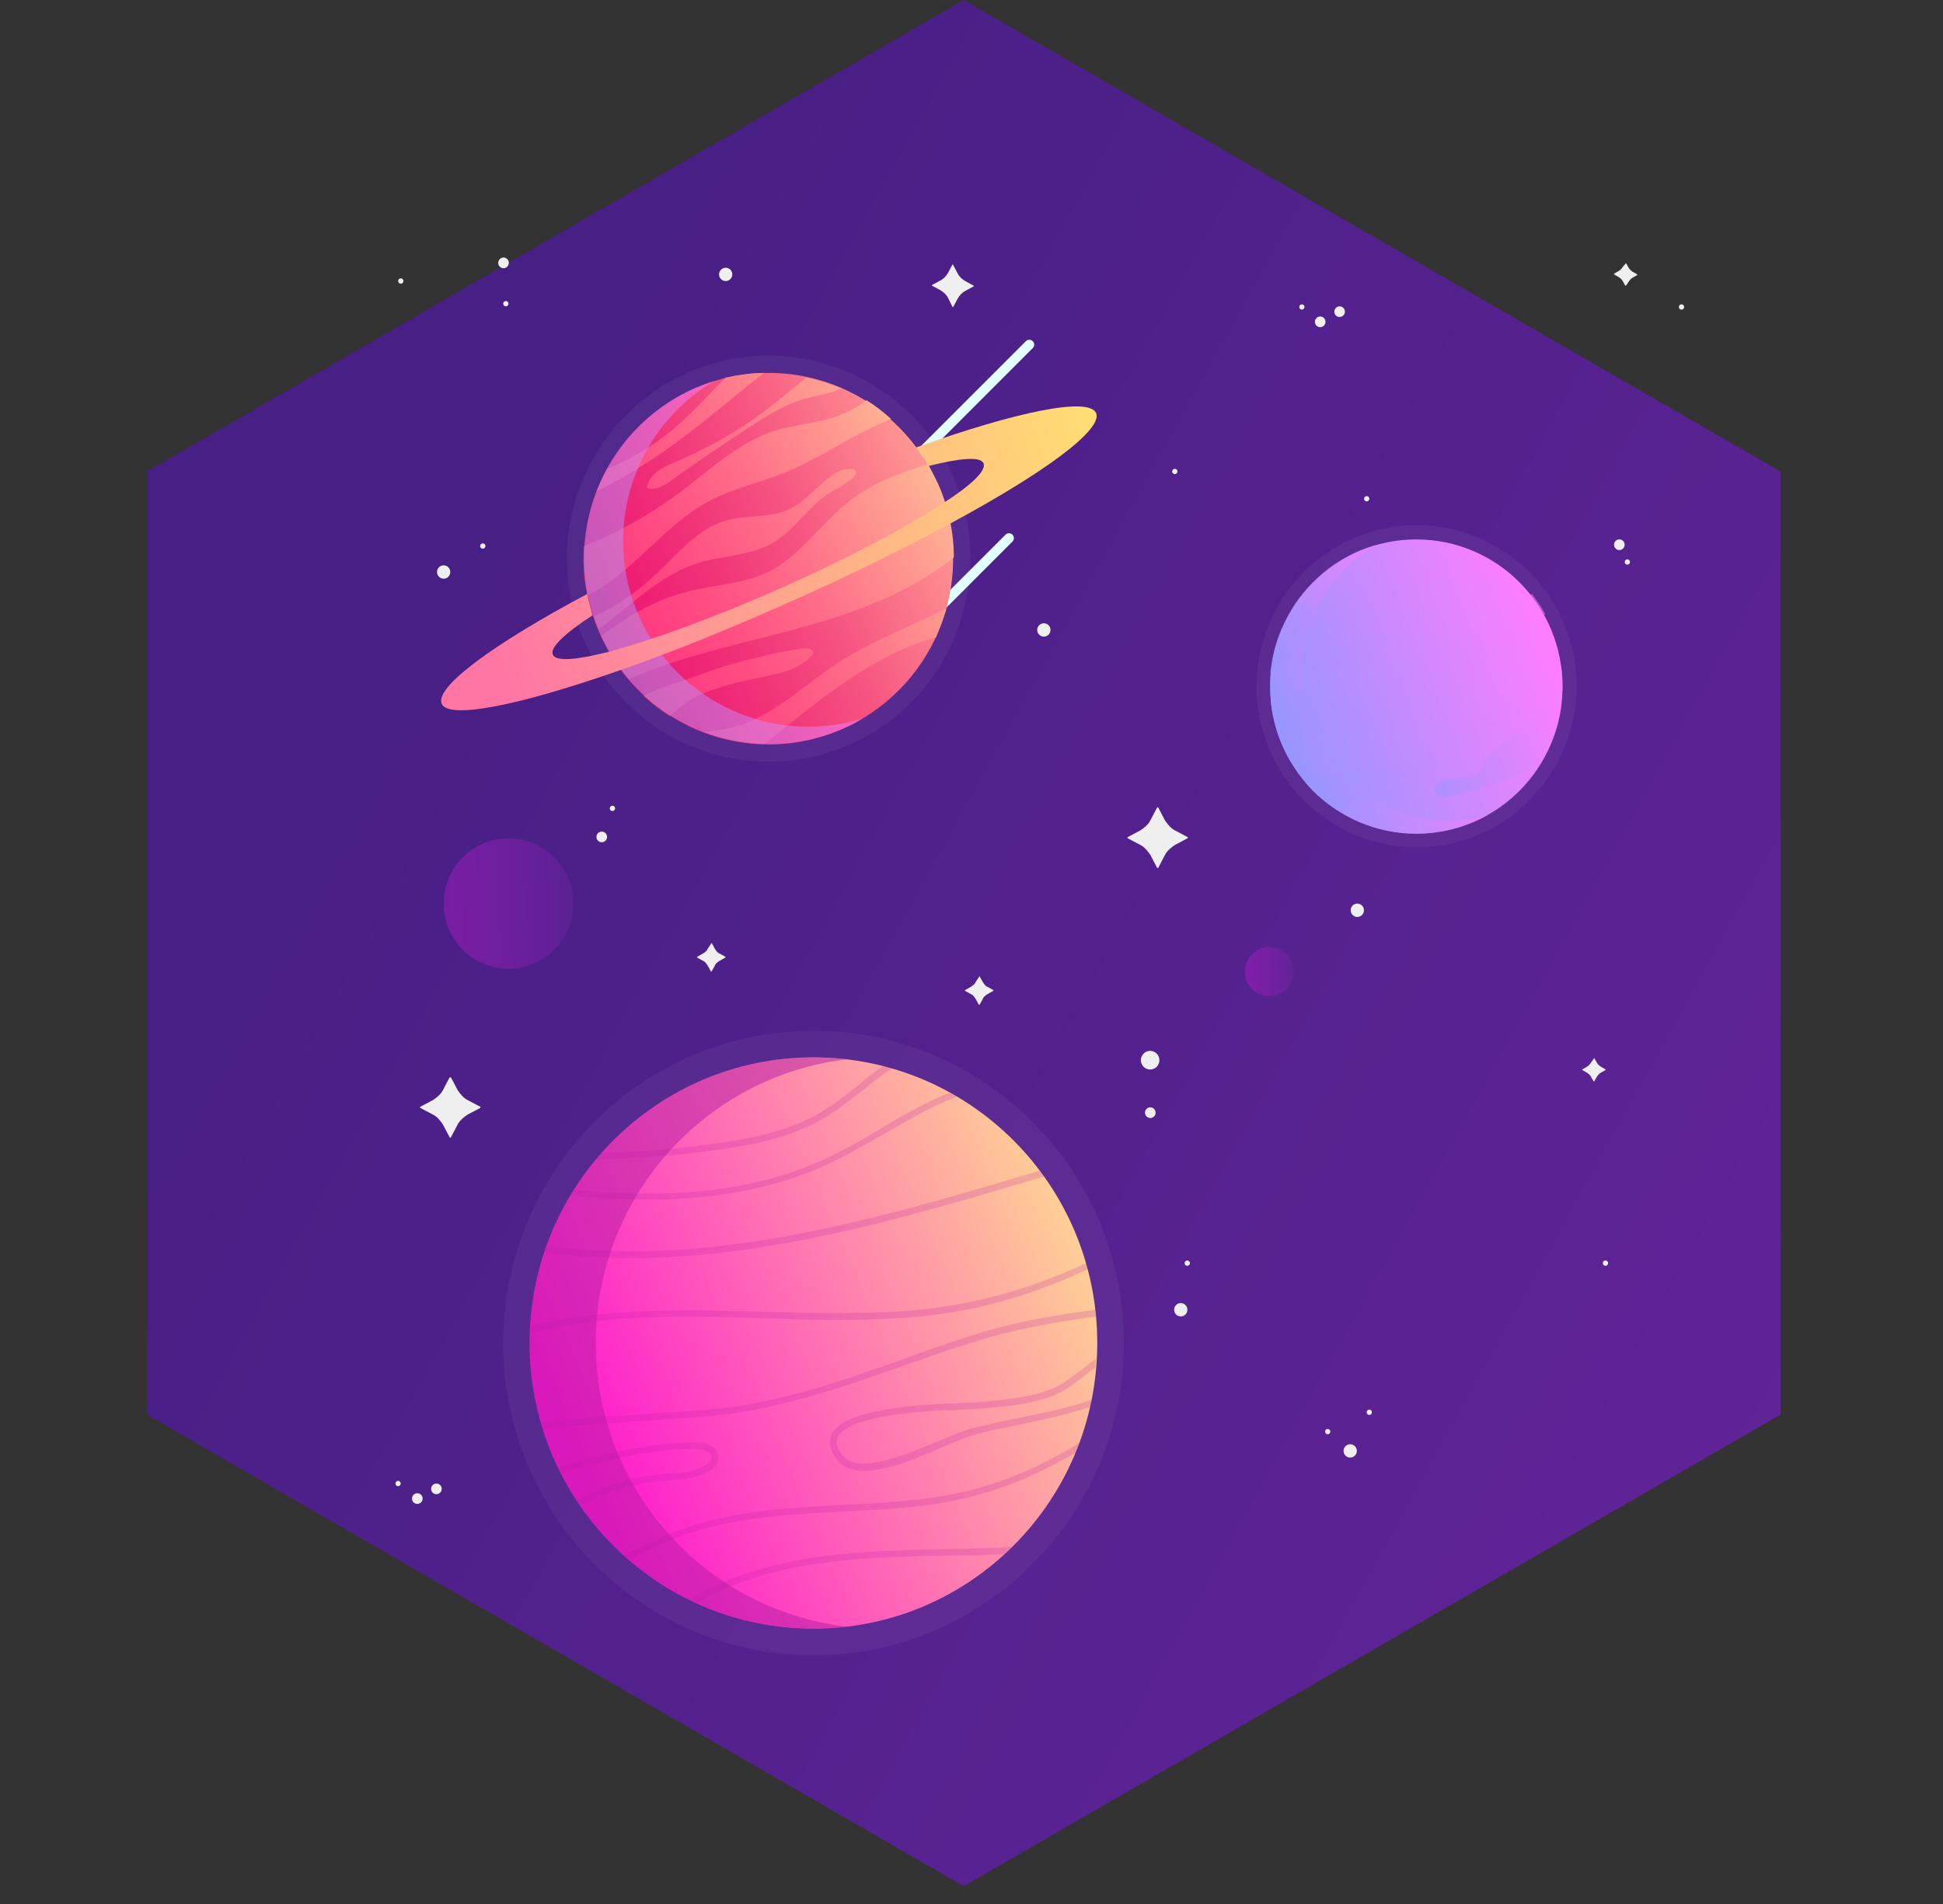 <svg width="50" height="49" viewBox="0 0 50 49" fill="none" xmlns="http://www.w3.org/2000/svg">
    <rect x="0" y="0" width="50" height="49" fill="#333333" stroke="none"/>
    <path d="M24.798 0L45.817 12.135V36.406L24.798 48.542L3.779 36.406V12.135L24.798 0Z" fill="url(#paint0_linear)"/>
    <path d="M26.053 13.938L21.309 18.682C21.259 18.732 21.181 18.732 21.131 18.682C21.081 18.632 21.081 18.553 21.131 18.504L25.875 13.76C25.925 13.71 26.003 13.71 26.053 13.76C26.103 13.81 26.103 13.888 26.053 13.938Z" fill="#E1FFFF"/>
    <path d="M21.375 18.731C21.459 18.648 21.459 18.512 21.375 18.429C21.292 18.346 21.156 18.346 21.073 18.429C20.989 18.512 20.989 18.648 21.073 18.731C21.156 18.815 21.292 18.815 21.375 18.731Z" fill="#E1FFFF"/>
    <path opacity="0.49" d="M21.443 18.797C21.562 18.677 21.562 18.483 21.443 18.363C21.323 18.244 21.129 18.244 21.009 18.363C20.89 18.483 20.89 18.677 21.009 18.797C21.129 18.916 21.323 18.916 21.443 18.797Z" fill="#E1FFFF"/>
    <path d="M21.229 18.718C21.304 18.718 21.365 18.657 21.365 18.582C21.365 18.507 21.304 18.447 21.229 18.447C21.154 18.447 21.094 18.507 21.094 18.582C21.094 18.657 21.154 18.718 21.229 18.718Z" fill="#E1FFFF"/>
    <path d="M26.576 8.959L21.833 13.703C21.783 13.752 21.704 13.752 21.655 13.703C21.605 13.653 21.605 13.575 21.655 13.525L26.398 8.781C26.448 8.731 26.527 8.731 26.576 8.781C26.626 8.831 26.626 8.909 26.576 8.959Z" fill="#E1FFFF"/>
    <path d="M21.902 13.755C21.986 13.671 21.986 13.536 21.902 13.452C21.819 13.369 21.684 13.369 21.6 13.452C21.517 13.536 21.517 13.671 21.6 13.755C21.684 13.838 21.819 13.838 21.902 13.755Z" fill="#E1FFFF"/>
    <path opacity="0.49" d="M21.97 13.82C22.09 13.701 22.09 13.507 21.97 13.387C21.85 13.268 21.657 13.268 21.537 13.387C21.417 13.507 21.417 13.701 21.537 13.82C21.657 13.94 21.85 13.94 21.97 13.82Z" fill="#E1FFFF"/>
    <path d="M21.757 13.739C21.832 13.739 21.892 13.678 21.892 13.603C21.892 13.528 21.832 13.467 21.757 13.467C21.682 13.467 21.621 13.528 21.621 13.603C21.621 13.678 21.682 13.739 21.757 13.739Z" fill="#E1FFFF"/>
    <g clip-path="url(#clip0)">
        <path opacity="0.05" d="M20.934 42.6C16.524 42.6 12.949 39.001 12.949 34.563C12.949 30.125 16.524 26.527 20.934 26.527C25.344 26.527 28.919 30.125 28.919 34.563C28.919 39.001 25.326 42.6 20.934 42.6Z" fill="white"/>
        <path d="M20.933 41.914C24.966 41.914 28.236 38.623 28.236 34.563C28.236 30.504 24.966 27.212 20.933 27.212C16.899 27.212 13.629 30.504 13.629 34.563C13.629 38.623 16.899 41.914 20.933 41.914Z" fill="url(#paint1_linear)"/>
        <path opacity="0.5" d="M15.331 34.563C15.331 30.794 18.158 27.692 21.784 27.264C21.512 27.23 21.222 27.212 20.933 27.212C16.898 27.212 13.629 30.502 13.629 34.563C13.629 38.625 16.898 41.914 20.933 41.914C21.222 41.914 21.512 41.897 21.784 41.863C18.158 41.435 15.331 38.333 15.331 34.563Z" fill="#B41DA7"/>
        <path opacity="0.2" d="M21.735 38.899C20.39 38.967 18.994 39.036 17.718 39.464C17.19 39.636 16.679 39.875 16.202 40.15C16.151 40.115 16.117 40.064 16.066 40.03C16.577 39.738 17.105 39.498 17.666 39.31C18.977 38.864 20.373 38.796 21.735 38.727C22.399 38.693 23.097 38.659 23.761 38.573C25.379 38.385 26.571 37.853 27.779 37.134C27.745 37.219 27.711 37.305 27.677 37.391C26.503 38.059 25.328 38.556 23.778 38.744C23.097 38.83 22.399 38.864 21.735 38.899ZM15.044 30.794C17.53 31.016 19.573 30.759 21.276 29.971C21.77 29.748 22.246 29.457 22.723 29.2C23.2 28.926 23.71 28.617 24.221 28.395C24.357 28.326 24.494 28.275 24.63 28.223C24.562 28.189 24.511 28.155 24.442 28.12C24.34 28.155 24.238 28.206 24.153 28.241C23.625 28.48 23.114 28.772 22.638 29.063C22.178 29.337 21.701 29.611 21.208 29.834C19.539 30.605 17.53 30.862 15.079 30.639C14.993 30.639 14.891 30.622 14.806 30.605C14.772 30.657 14.738 30.708 14.704 30.759C14.806 30.776 14.925 30.794 15.044 30.794ZM24.902 39.858H24.613C22.229 39.91 19.761 39.944 17.752 41.16C17.82 41.195 17.871 41.212 17.939 41.246C19.897 40.115 22.297 40.064 24.613 40.03H24.902C25.209 40.03 25.532 40.013 25.838 39.995C25.907 39.944 25.958 39.875 26.026 39.807C25.651 39.841 25.277 39.841 24.902 39.858ZM15.487 29.663C15.436 29.714 15.385 29.783 15.334 29.834C16.407 29.817 17.496 29.731 18.569 29.577C19.42 29.457 20.322 29.269 21.122 28.823C21.514 28.6 21.872 28.309 22.229 28.035C22.468 27.846 22.706 27.658 22.961 27.486C22.893 27.469 22.825 27.452 22.74 27.418C22.519 27.572 22.314 27.726 22.127 27.898C21.787 28.172 21.429 28.446 21.054 28.669C20.288 29.097 19.403 29.286 18.569 29.406C17.53 29.56 16.509 29.646 15.487 29.663ZM18.041 36.465C19.948 36.311 21.548 35.746 23.251 35.146C23.846 34.94 24.459 34.718 25.089 34.529C26.094 34.204 27.149 34.032 28.205 33.878C28.205 33.827 28.188 33.758 28.188 33.707C27.132 33.844 26.06 34.032 25.038 34.358C24.408 34.563 23.796 34.769 23.2 34.992C21.514 35.592 19.914 36.157 18.024 36.294C17.53 36.328 17.019 36.363 16.526 36.397C15.657 36.448 14.789 36.5 13.921 36.602C13.938 36.654 13.955 36.722 13.972 36.774C14.823 36.671 15.691 36.62 16.543 36.568C17.037 36.534 17.547 36.5 18.041 36.465ZM22.995 33.758C21.906 33.809 20.782 33.792 19.692 33.758C17.683 33.707 15.623 33.638 13.648 34.135C13.648 34.186 13.648 34.255 13.648 34.306C15.606 33.809 17.683 33.861 19.692 33.929C20.782 33.964 21.906 33.998 23.012 33.929C24.289 33.861 25.907 33.638 28.001 32.661C27.984 32.61 27.967 32.559 27.95 32.507C26.281 33.278 24.681 33.672 22.995 33.758ZM18.279 37.425C18.313 37.459 18.313 37.494 18.313 37.528C18.296 37.579 18.262 37.648 18.177 37.699C17.905 37.87 17.564 37.905 17.224 37.922C17.173 37.922 17.105 37.922 17.053 37.939C16.27 38.008 15.521 38.23 14.84 38.607C14.874 38.659 14.908 38.71 14.942 38.744C15.589 38.385 16.321 38.162 17.07 38.11C17.122 38.11 17.19 38.11 17.241 38.093C17.598 38.076 17.973 38.042 18.279 37.836C18.398 37.751 18.484 37.665 18.484 37.545C18.501 37.459 18.467 37.374 18.416 37.305C18.296 37.151 18.041 37.117 17.871 37.117C16.662 37.134 15.504 37.408 14.364 37.751C14.38 37.802 14.415 37.853 14.449 37.905C15.572 37.562 16.713 37.305 17.888 37.288C18.024 37.288 18.211 37.339 18.279 37.425ZM15.351 32.182C14.925 32.164 14.483 32.113 14.057 32.062C14.04 32.113 14.023 32.164 14.006 32.233C14.449 32.284 14.891 32.336 15.334 32.353C19.199 32.559 23.08 31.41 26.86 30.28C26.826 30.228 26.792 30.177 26.758 30.125C23.012 31.256 19.165 32.37 15.351 32.182ZM27.303 35.626C26.69 35.986 25.6 36.054 24.817 36.106C24.681 36.106 24.545 36.123 24.425 36.123C24.391 36.123 24.34 36.123 24.289 36.123C23.166 36.191 21.667 36.328 21.395 36.928C21.31 37.117 21.361 37.339 21.548 37.579C21.701 37.768 21.94 37.853 22.229 37.853C22.842 37.853 23.659 37.511 24.306 37.219C24.596 37.099 24.834 36.997 25.004 36.945C25.413 36.825 25.855 36.74 26.281 36.654C26.877 36.534 27.473 36.397 28.052 36.208C28.069 36.14 28.086 36.071 28.103 36.02C27.507 36.225 26.877 36.363 26.247 36.483C25.822 36.568 25.379 36.671 24.953 36.774C24.783 36.825 24.527 36.928 24.238 37.048C23.387 37.408 22.093 37.973 21.684 37.459C21.531 37.271 21.497 37.117 21.548 36.997C21.718 36.62 22.638 36.38 24.289 36.294C24.357 36.294 24.391 36.294 24.425 36.294C24.545 36.294 24.681 36.277 24.817 36.277C25.668 36.225 26.741 36.157 27.388 35.78C27.575 35.66 27.762 35.523 27.933 35.386C28.018 35.317 28.103 35.249 28.188 35.197C28.188 35.129 28.205 35.043 28.205 34.975C28.069 35.06 27.95 35.163 27.83 35.249C27.677 35.369 27.49 35.506 27.303 35.626Z" fill="#B41DA7"/>
        <path opacity="0.05" d="M38.028 21.489C35.934 22.363 33.517 21.352 32.648 19.244C31.78 17.137 32.785 14.704 34.879 13.83C36.973 12.956 39.39 13.967 40.259 16.074C41.127 18.182 40.123 20.615 38.028 21.489Z" fill="white"/>
        <path d="M36.446 21.456C38.524 21.456 40.209 19.761 40.209 17.669C40.209 15.578 38.524 13.882 36.446 13.882C34.368 13.882 32.684 15.578 32.684 17.669C32.684 19.761 34.368 21.456 36.446 21.456Z" fill="url(#paint2_linear)"/>
        <path opacity="0.5" d="M33.773 18.782C33.041 16.983 33.773 14.944 35.424 14.018C35.288 14.053 35.152 14.104 35.016 14.155C33.092 14.961 32.172 17.171 32.973 19.108C33.773 21.044 35.969 21.969 37.893 21.164C38.029 21.112 38.165 21.044 38.285 20.975C36.463 21.489 34.505 20.581 33.773 18.782Z" fill="url(#paint3_linear)"/>
        <path opacity="0.5" d="M35.799 20.649C36.123 20.512 36.259 20.101 36.582 19.947C36.719 19.878 36.872 19.878 37.008 19.844C38.234 19.604 38.779 17.839 40.022 17.788C40.09 17.788 40.141 17.788 40.209 17.788C40.209 17.565 40.209 17.36 40.175 17.137C40.124 17.188 40.072 17.239 40.004 17.291C39.63 17.599 39.068 17.548 38.66 17.822C38.404 18.011 38.251 18.302 38.047 18.542C37.536 19.176 36.736 19.467 35.969 19.639C35.544 19.741 34.233 19.793 33.586 20.135C33.824 20.427 34.114 20.667 34.42 20.855C34.522 20.735 34.642 20.667 34.897 20.649C35.203 20.649 35.51 20.787 35.799 20.649Z" fill="url(#paint4_linear)"/>
        <path opacity="0.5" d="M40.174 18.182C39.697 18.319 39.186 18.593 39.05 18.73C38.948 18.85 38.863 18.97 38.744 19.073C38.59 19.227 38.386 19.347 38.267 19.536C38.216 19.622 38.182 19.724 38.131 19.81C37.875 20.136 37.279 19.896 36.99 20.187C36.956 20.221 36.922 20.273 36.922 20.324C36.922 20.461 37.092 20.512 37.228 20.495C37.501 20.478 37.773 20.393 38.029 20.307C38.267 20.221 38.505 20.153 38.761 20.067C39.067 19.964 39.391 19.861 39.561 19.587C39.714 19.347 39.799 19.193 39.935 19.056C40.054 18.799 40.14 18.491 40.174 18.182Z" fill="url(#paint5_linear)"/>
        <path opacity="0.5" d="M38.93 15.835C38.862 16.006 38.845 16.229 38.675 16.314C38.471 16.434 38.198 16.246 37.96 16.246C37.398 16.246 37.279 17.102 36.785 17.36C36.377 17.565 35.798 17.325 35.508 17.685C35.406 17.805 35.372 17.994 35.253 18.079C35.083 18.199 34.861 18.096 34.691 18.028C34.061 17.771 33.329 17.788 32.699 18.028C32.733 18.388 32.818 18.765 32.972 19.125C33.023 19.227 33.074 19.347 33.125 19.45C33.244 19.364 33.363 19.262 33.431 19.125C33.499 19.005 33.516 18.867 33.619 18.765C33.857 18.49 34.3 18.679 34.606 18.885C34.895 19.107 35.304 19.33 35.593 19.107C35.832 18.919 35.815 18.525 36.036 18.319C36.428 17.959 37.16 18.49 37.585 18.148C37.892 17.891 37.773 17.342 38.096 17.102C38.335 16.914 38.692 17.017 38.965 16.863C39.339 16.64 39.322 15.989 39.731 15.817C39.748 15.817 39.748 15.817 39.765 15.8C39.663 15.612 39.543 15.44 39.424 15.286C39.169 15.406 38.998 15.612 38.93 15.835Z" fill="url(#paint6_linear)"/>
        <path opacity="0.5" d="M32.684 17.342C32.956 17.102 33.211 16.846 33.45 16.743C33.739 16.623 34.114 16.657 34.284 16.897C34.352 17 34.386 17.12 34.471 17.205C34.624 17.377 34.931 17.342 35.118 17.205C35.306 17.068 35.425 16.846 35.527 16.623C35.578 16.537 35.629 16.434 35.714 16.4C35.867 16.314 36.072 16.417 36.242 16.366C36.412 16.314 36.48 16.109 36.497 15.937C36.514 15.766 36.463 15.578 36.514 15.406C36.582 15.081 36.906 14.858 37.212 14.806C37.536 14.738 37.859 14.789 38.183 14.823C38.455 14.858 38.711 14.875 38.983 14.875C38.489 14.429 37.893 14.121 37.263 13.984C37.144 14.241 37.042 14.481 36.787 14.566C36.616 14.618 36.395 14.566 36.259 14.686C36.106 14.806 36.106 15.063 35.969 15.218C35.646 15.543 35.067 14.995 34.658 15.2C34.488 15.286 34.386 15.475 34.233 15.56C33.995 15.68 33.671 15.578 33.399 15.509C32.973 16.023 32.752 16.674 32.684 17.342Z" fill="url(#paint7_linear)"/>
        <path opacity="0.05" d="M21.873 19.159C19.251 20.324 16.186 19.124 15.029 16.486C13.871 13.847 15.063 10.762 17.685 9.597C20.306 8.432 23.371 9.631 24.529 12.27C25.686 14.892 24.495 17.994 21.873 19.159Z" fill="white"/>
        <path d="M19.777 19.159C22.401 19.159 24.527 17.018 24.527 14.378C24.527 11.738 22.401 9.597 19.777 9.597C17.154 9.597 15.027 11.738 15.027 14.378C15.027 17.018 17.154 19.159 19.777 19.159Z" fill="url(#paint8_linear)"/>
        <path d="M21.89 12.87C22.469 12.425 23.167 12.168 23.882 11.945C23.967 12.099 24.052 12.27 24.137 12.442C24.41 13.059 24.546 13.71 24.546 14.344C23.337 15.32 21.822 15.834 20.323 16.229C18.927 16.605 17.497 16.897 16.186 17.479C15.914 17.154 15.676 16.777 15.471 16.366C16.152 15.852 16.884 15.423 17.719 15.218C18.383 15.046 19.115 15.029 19.728 14.738C20.596 14.326 21.124 13.453 21.89 12.87ZM24.358 15.663C23.405 16.126 22.418 16.503 21.549 17.068C20.647 17.668 19.847 18.473 18.808 18.73C18.57 18.782 18.332 18.816 18.093 18.833C18.587 19.022 19.132 19.124 19.677 19.142C21.073 18.028 22.435 16.863 24.086 16.4C24.188 16.16 24.273 15.92 24.358 15.663ZM15.625 12.065C15.522 12.253 15.42 12.459 15.352 12.647C15.931 12.356 16.476 12.03 17.004 11.671C17.599 11.259 18.161 10.814 18.723 10.351C19.03 10.094 19.353 9.837 19.66 9.597C19.336 9.597 18.995 9.649 18.672 9.717C18.212 10.18 17.787 10.66 17.293 11.071C16.799 11.482 16.22 11.825 15.625 12.065ZM20.868 16.897C21.056 16.708 20.749 16.657 20.613 16.691C20.272 16.743 19.932 16.811 19.591 16.897C18.979 17.034 18.366 17.222 17.787 17.445C17.463 17.565 16.953 17.702 16.561 17.908C16.765 18.096 16.987 18.268 17.225 18.422C17.446 18.25 17.668 18.062 17.821 17.976C18.264 17.754 18.723 17.616 19.2 17.514C19.745 17.377 20.46 17.325 20.868 16.897ZM17.94 14.498C18.587 14.292 19.302 14.309 19.898 13.967C20.477 13.624 20.834 12.973 21.413 12.647C21.532 12.579 22.06 12.305 22.026 12.15C22.009 12.013 21.72 12.082 21.617 12.116C21.464 12.185 21.311 12.305 21.192 12.407C20.902 12.647 20.647 12.956 20.306 13.11C19.813 13.333 19.234 13.247 18.723 13.384C17.889 13.607 17.344 14.378 16.697 14.943C16.271 15.32 15.795 15.629 15.284 15.869C15.318 15.972 15.369 16.091 15.403 16.194C15.471 16.143 15.539 16.091 15.607 16.04C16.34 15.475 17.038 14.789 17.94 14.498ZM19.149 10.951C18.587 11.311 18.008 11.619 17.412 11.876C17.072 12.013 16.68 12.202 16.646 12.562C16.867 12.63 17.106 12.493 17.293 12.356C17.923 11.893 18.57 11.465 19.217 11.037C19.694 10.728 20.17 10.42 20.698 10.265C20.936 10.197 21.192 10.163 21.447 10.077C21.515 10.06 21.566 10.026 21.634 9.991C21.345 9.871 21.056 9.786 20.749 9.717C20.238 10.128 19.728 10.574 19.149 10.951ZM21.26 10.797C20.851 10.899 20.443 10.951 20.034 11.054C19.013 11.345 18.212 12.15 17.344 12.784C16.629 13.298 15.863 13.727 15.029 14.052C14.995 14.481 15.029 14.909 15.114 15.32C16.306 14.738 17.089 13.504 18.264 12.887C18.876 12.562 19.557 12.425 20.187 12.168C20.988 11.842 21.686 11.362 22.469 10.985C22.622 10.917 22.775 10.848 22.928 10.78C22.741 10.608 22.52 10.437 22.298 10.3C21.992 10.54 21.634 10.694 21.26 10.797Z" fill="url(#paint9_linear)"/>
        <path opacity="0.5" d="M16.441 15.851C15.454 13.607 16.322 11.019 18.382 9.803C18.212 9.854 18.042 9.923 17.871 9.991C15.454 11.071 14.381 13.881 15.437 16.297C16.492 18.713 19.302 19.81 21.702 18.747C21.872 18.679 22.043 18.593 22.196 18.49C19.914 19.193 17.429 18.096 16.441 15.851Z" fill="url(#paint10_linear)"/>
        <path d="M23.574 11.516C23.693 11.67 23.796 11.825 23.881 11.996C24.698 11.79 25.243 11.739 25.311 11.928C25.379 12.116 25.004 12.476 24.289 12.938C23.353 13.555 21.838 14.361 20.101 15.132C18.364 15.903 16.747 16.485 15.658 16.777C14.84 16.982 14.296 17.034 14.227 16.845C14.142 16.674 14.534 16.297 15.249 15.834C15.198 15.646 15.147 15.475 15.113 15.286C12.695 16.571 11.18 17.685 11.367 18.113C11.554 18.525 13.393 18.148 15.981 17.239C17.275 16.794 18.739 16.194 20.288 15.509C21.838 14.823 23.251 14.121 24.459 13.47C26.877 12.167 28.392 11.054 28.205 10.625C28.001 10.214 26.162 10.591 23.574 11.516Z" fill="url(#paint11_linear)"/>
        <path opacity="0.4" d="M32.665 25.636C33.013 25.636 33.295 25.352 33.295 25.002C33.295 24.652 33.013 24.368 32.665 24.368C32.317 24.368 32.035 24.652 32.035 25.002C32.035 25.352 32.317 25.636 32.665 25.636Z" fill="url(#paint12_linear)"/>
        <path opacity="0.4" d="M13.086 24.933C14.008 24.933 14.755 24.181 14.755 23.254C14.755 22.326 14.008 21.575 13.086 21.575C12.165 21.575 11.418 22.326 11.418 23.254C11.418 24.181 12.165 24.933 13.086 24.933Z" fill="url(#paint13_linear)"/>
        <path d="M11.604 27.726L11.775 28.052C11.843 28.155 11.928 28.258 12.03 28.309L12.354 28.48C12.371 28.48 12.371 28.497 12.354 28.515L12.03 28.686C11.928 28.754 11.826 28.84 11.775 28.943L11.604 29.268C11.604 29.286 11.588 29.286 11.57 29.268L11.4 28.943C11.332 28.84 11.247 28.737 11.145 28.686L10.821 28.515C10.804 28.515 10.804 28.497 10.821 28.48L11.145 28.309C11.247 28.24 11.349 28.155 11.4 28.052L11.57 27.726C11.588 27.726 11.604 27.726 11.604 27.726Z" fill="#EFEFEF"/>
        <path d="M29.808 20.787L29.978 21.112C30.046 21.215 30.131 21.318 30.233 21.369L30.557 21.541C30.574 21.541 30.574 21.558 30.557 21.575L30.233 21.746C30.131 21.815 30.029 21.9 29.978 22.003L29.808 22.329C29.808 22.346 29.791 22.346 29.774 22.329L29.603 22.003C29.535 21.9 29.45 21.797 29.348 21.746L29.024 21.575C29.008 21.575 29.008 21.558 29.024 21.541L29.348 21.369C29.45 21.301 29.552 21.215 29.603 21.112L29.774 20.787C29.774 20.769 29.791 20.769 29.808 20.787Z" fill="#EFEFEF"/>
        <path d="M41.025 27.229L41.093 27.349C41.11 27.384 41.144 27.418 41.196 27.452L41.315 27.521V27.538L41.196 27.606C41.161 27.623 41.127 27.658 41.093 27.709L41.025 27.829H41.008L40.94 27.709C40.923 27.675 40.889 27.641 40.838 27.606L40.719 27.538V27.521L40.838 27.452C40.872 27.435 40.906 27.401 40.94 27.349L41.025 27.229C41.008 27.212 41.025 27.212 41.025 27.229Z" fill="#EFEFEF"/>
        <path d="M41.842 6.77L41.91 6.89C41.927 6.924 41.961 6.958 42.012 6.993L42.131 7.061V7.078L42.012 7.147C41.978 7.164 41.944 7.198 41.91 7.25L41.842 7.352H41.825L41.757 7.232C41.739 7.198 41.705 7.164 41.654 7.13L41.535 7.061V7.044L41.654 6.975C41.688 6.958 41.722 6.924 41.757 6.873L41.842 6.77C41.825 6.77 41.842 6.77 41.842 6.77Z" fill="#EFEFEF"/>
        <path d="M18.312 24.265L18.397 24.419C18.431 24.471 18.465 24.522 18.516 24.539L18.67 24.625V24.642L18.516 24.727C18.465 24.762 18.414 24.796 18.397 24.848L18.312 25.002H18.295L18.21 24.848C18.176 24.796 18.142 24.745 18.091 24.727L17.938 24.642V24.625L18.091 24.539C18.142 24.505 18.193 24.471 18.21 24.419L18.312 24.265C18.295 24.265 18.312 24.265 18.312 24.265Z" fill="#EFEFEF"/>
        <path d="M25.207 25.122L25.292 25.276C25.326 25.328 25.36 25.379 25.411 25.396L25.564 25.482V25.499L25.411 25.584C25.36 25.619 25.309 25.653 25.292 25.704L25.207 25.859H25.19L25.104 25.704C25.07 25.653 25.036 25.602 24.985 25.584L24.832 25.499V25.482L24.985 25.396C25.036 25.362 25.087 25.328 25.104 25.276L25.207 25.122C25.19 25.122 25.19 25.122 25.207 25.122Z" fill="#EFEFEF"/>
        <path d="M24.529 6.821L24.648 7.044C24.682 7.112 24.75 7.181 24.836 7.232L25.057 7.352V7.369L24.836 7.489C24.767 7.524 24.699 7.592 24.648 7.678L24.529 7.901H24.512L24.393 7.661C24.359 7.592 24.291 7.524 24.206 7.472L23.984 7.352V7.335L24.206 7.215C24.274 7.181 24.342 7.112 24.393 7.027L24.512 6.804C24.512 6.804 24.529 6.804 24.529 6.821Z" fill="#EFEFEF"/>
        <path d="M30.386 33.879C30.48 33.879 30.556 33.802 30.556 33.707C30.556 33.612 30.48 33.535 30.386 33.535C30.291 33.535 30.215 33.612 30.215 33.707C30.215 33.802 30.291 33.879 30.386 33.879Z" fill="#EFEFEF"/>
        <path d="M18.675 7.233C18.769 7.233 18.845 7.156 18.845 7.061C18.845 6.967 18.769 6.89 18.675 6.89C18.58 6.89 18.504 6.967 18.504 7.061C18.504 7.156 18.58 7.233 18.675 7.233Z" fill="#EFEFEF"/>
        <path d="M11.417 14.893C11.511 14.893 11.588 14.816 11.588 14.721C11.588 14.626 11.511 14.549 11.417 14.549C11.322 14.549 11.246 14.626 11.246 14.721C11.246 14.816 11.322 14.893 11.417 14.893Z" fill="#EFEFEF"/>
        <path d="M34.928 23.598C35.023 23.598 35.099 23.521 35.099 23.426C35.099 23.331 35.023 23.254 34.928 23.254C34.834 23.254 34.758 23.331 34.758 23.426C34.758 23.521 34.834 23.598 34.928 23.598Z" fill="#EFEFEF"/>
        <path d="M26.862 16.384C26.956 16.384 27.033 16.307 27.033 16.212C27.033 16.117 26.956 16.04 26.862 16.04C26.768 16.04 26.691 16.117 26.691 16.212C26.691 16.307 26.768 16.384 26.862 16.384Z" fill="#EFEFEF"/>
        <path d="M11.23 38.454C11.306 38.454 11.367 38.392 11.367 38.316C11.367 38.24 11.306 38.179 11.23 38.179C11.155 38.179 11.094 38.24 11.094 38.316C11.094 38.392 11.155 38.454 11.23 38.454Z" fill="#EFEFEF"/>
        <path d="M41.672 14.156C41.747 14.156 41.808 14.094 41.808 14.018C41.808 13.942 41.747 13.881 41.672 13.881C41.596 13.881 41.535 13.942 41.535 14.018C41.535 14.094 41.596 14.156 41.672 14.156Z" fill="#EFEFEF"/>
        <path d="M10.845 38.652C10.893 38.593 10.883 38.506 10.824 38.459C10.765 38.411 10.679 38.421 10.632 38.48C10.585 38.54 10.595 38.626 10.653 38.674C10.712 38.721 10.798 38.711 10.845 38.652Z" fill="#EFEFEF"/>
        <path d="M34.745 37.511C34.839 37.511 34.916 37.434 34.916 37.34C34.916 37.245 34.839 37.168 34.745 37.168C34.651 37.168 34.574 37.245 34.574 37.34C34.574 37.434 34.651 37.511 34.745 37.511Z" fill="#EFEFEF"/>
        <path d="M30.552 32.576C30.59 32.576 30.621 32.545 30.621 32.507C30.621 32.469 30.59 32.438 30.552 32.438C30.515 32.438 30.484 32.469 30.484 32.507C30.484 32.545 30.515 32.576 30.552 32.576Z" fill="#EFEFEF"/>
        <path d="M34.166 36.911C34.203 36.911 34.234 36.88 34.234 36.843C34.234 36.805 34.203 36.774 34.166 36.774C34.128 36.774 34.098 36.805 34.098 36.843C34.098 36.88 34.128 36.911 34.166 36.911Z" fill="#EFEFEF"/>
        <path d="M35.236 36.414C35.274 36.414 35.304 36.383 35.304 36.345C35.304 36.307 35.274 36.277 35.236 36.277C35.199 36.277 35.168 36.307 35.168 36.345C35.168 36.383 35.199 36.414 35.236 36.414Z" fill="#EFEFEF"/>
        <path d="M41.314 32.576C41.352 32.576 41.382 32.545 41.382 32.507C41.382 32.469 41.352 32.438 41.314 32.438C41.277 32.438 41.246 32.469 41.246 32.507C41.246 32.545 41.277 32.576 41.314 32.576Z" fill="#EFEFEF"/>
        <path d="M43.271 7.969C43.309 7.969 43.339 7.938 43.339 7.901C43.339 7.863 43.309 7.832 43.271 7.832C43.234 7.832 43.203 7.863 43.203 7.901C43.203 7.938 43.234 7.969 43.271 7.969Z" fill="#EFEFEF"/>
        <path d="M10.244 38.247C10.281 38.247 10.312 38.217 10.312 38.179C10.312 38.141 10.281 38.11 10.244 38.11C10.206 38.11 10.176 38.141 10.176 38.179C10.176 38.217 10.206 38.247 10.244 38.247Z" fill="#EFEFEF"/>
        <path d="M34.472 8.158C34.548 8.158 34.609 8.097 34.609 8.021C34.609 7.945 34.548 7.884 34.472 7.884C34.397 7.884 34.336 7.945 34.336 8.021C34.336 8.097 34.397 8.158 34.472 8.158Z" fill="#EFEFEF"/>
        <path d="M34.08 8.368C34.127 8.309 34.117 8.223 34.059 8.175C34 8.128 33.914 8.137 33.867 8.197C33.819 8.256 33.829 8.342 33.888 8.39C33.947 8.437 34.033 8.428 34.08 8.368Z" fill="#EFEFEF"/>
        <path d="M15.591 21.624C15.639 21.565 15.629 21.479 15.57 21.431C15.511 21.384 15.425 21.393 15.378 21.453C15.331 21.512 15.341 21.598 15.4 21.646C15.458 21.693 15.544 21.684 15.591 21.624Z" fill="#EFEFEF"/>
        <path d="M13.064 6.851C13.111 6.792 13.102 6.705 13.043 6.658C12.984 6.61 12.898 6.62 12.851 6.679C12.804 6.739 12.813 6.825 12.872 6.873C12.931 6.92 13.017 6.91 13.064 6.851Z" fill="#EFEFEF"/>
        <path d="M29.783 27.434C29.865 27.331 29.849 27.18 29.746 27.097C29.643 27.014 29.493 27.031 29.411 27.134C29.328 27.237 29.345 27.388 29.448 27.471C29.55 27.554 29.701 27.537 29.783 27.434Z" fill="#EFEFEF"/>
        <path d="M33.502 7.969C33.539 7.969 33.57 7.938 33.57 7.901C33.57 7.863 33.539 7.832 33.502 7.832C33.464 7.832 33.434 7.863 33.434 7.901C33.434 7.938 33.464 7.969 33.502 7.969Z" fill="#EFEFEF"/>
        <path d="M35.17 12.904C35.207 12.904 35.238 12.873 35.238 12.836C35.238 12.798 35.207 12.767 35.17 12.767C35.132 12.767 35.102 12.798 35.102 12.836C35.102 12.873 35.132 12.904 35.17 12.904Z" fill="#EFEFEF"/>
        <path d="M30.232 12.201C30.27 12.201 30.3 12.171 30.3 12.133C30.3 12.095 30.27 12.065 30.232 12.065C30.195 12.065 30.164 12.095 30.164 12.133C30.164 12.171 30.195 12.201 30.232 12.201Z" fill="#EFEFEF"/>
        <path d="M15.759 20.872C15.797 20.872 15.828 20.841 15.828 20.804C15.828 20.766 15.797 20.735 15.759 20.735C15.722 20.735 15.691 20.766 15.691 20.804C15.691 20.841 15.722 20.872 15.759 20.872Z" fill="#EFEFEF"/>
        <path d="M13.017 7.884C13.055 7.884 13.085 7.853 13.085 7.815C13.085 7.777 13.055 7.747 13.017 7.747C12.98 7.747 12.949 7.777 12.949 7.815C12.949 7.853 12.98 7.884 13.017 7.884Z" fill="#EFEFEF"/>
        <path d="M10.314 7.301C10.352 7.301 10.382 7.27 10.382 7.232C10.382 7.195 10.352 7.164 10.314 7.164C10.277 7.164 10.246 7.195 10.246 7.232C10.246 7.27 10.277 7.301 10.314 7.301Z" fill="#EFEFEF"/>
        <path d="M29.601 28.772C29.677 28.772 29.738 28.711 29.738 28.635C29.738 28.559 29.677 28.497 29.601 28.497C29.526 28.497 29.465 28.559 29.465 28.635C29.465 28.711 29.526 28.772 29.601 28.772Z" fill="#EFEFEF"/>
        <path d="M12.424 14.121C12.461 14.121 12.492 14.09 12.492 14.052C12.492 14.014 12.461 13.984 12.424 13.984C12.386 13.984 12.355 14.014 12.355 14.052C12.355 14.09 12.386 14.121 12.424 14.121Z" fill="#EFEFEF"/>
        <path d="M41.877 14.532C41.914 14.532 41.945 14.501 41.945 14.464C41.945 14.426 41.914 14.395 41.877 14.395C41.839 14.395 41.809 14.426 41.809 14.464C41.809 14.501 41.839 14.532 41.877 14.532Z" fill="#EFEFEF"/>
    </g>
    <defs>
        <linearGradient id="paint0_linear" x1="13.793" y1="11.155" x2="55.099" y2="34.07" gradientUnits="userSpaceOnUse">
            <stop stop-color="#481F85"/>
            <stop offset="0.998" stop-color="#64249B"/>
        </linearGradient>
        <linearGradient id="paint1_linear" x1="14.779" y1="37.269" x2="27.964" y2="31.529" gradientUnits="userSpaceOnUse">
            <stop stop-color="#FF17D0"/>
            <stop offset="1" stop-color="#FFD394"/>
        </linearGradient>
        <linearGradient id="paint2_linear" x1="32.961" y1="19.116" x2="39.939" y2="16.244" gradientUnits="userSpaceOnUse">
            <stop stop-color="#9796FE"/>
            <stop offset="0.993" stop-color="#FF7DFF"/>
        </linearGradient>
        <linearGradient id="paint3_linear" x1="32.96" y1="19.115" x2="36.856" y2="17.512" gradientUnits="userSpaceOnUse">
            <stop stop-color="#9796FE"/>
            <stop offset="0.993" stop-color="#FF7DFF"/>
        </linearGradient>
        <linearGradient id="paint4_linear" x1="33.799" y1="20.645" x2="40.487" y2="17.893" gradientUnits="userSpaceOnUse">
            <stop stop-color="#9796FE"/>
            <stop offset="0.993" stop-color="#FF7DFF"/>
        </linearGradient>
        <linearGradient id="paint5_linear" x1="36.887" y1="20.215" x2="40.415" y2="18.763" gradientUnits="userSpaceOnUse">
            <stop stop-color="#9796FE"/>
            <stop offset="0.993" stop-color="#FF7DFF"/>
        </linearGradient>
        <linearGradient id="paint6_linear" x1="32.939" y1="19.065" x2="39.892" y2="16.204" gradientUnits="userSpaceOnUse">
            <stop stop-color="#9796FE"/>
            <stop offset="0.993" stop-color="#FF7DFF"/>
        </linearGradient>
        <linearGradient id="paint7_linear" x1="32.565" y1="17.049" x2="38.822" y2="14.473" gradientUnits="userSpaceOnUse">
            <stop stop-color="#9796FE"/>
            <stop offset="0.993" stop-color="#FF7DFF"/>
        </linearGradient>
        <linearGradient id="paint8_linear" x1="15.433" y1="16.301" x2="24.138" y2="12.485" gradientUnits="userSpaceOnUse">
            <stop stop-color="#ED1771"/>
            <stop offset="0.138" stop-color="#EE1E73"/>
            <stop offset="0.345" stop-color="#F13378"/>
            <stop offset="0.596" stop-color="#F65481"/>
            <stop offset="0.877" stop-color="#FC838D"/>
            <stop offset="0.984" stop-color="#FF9692"/>
        </linearGradient>
        <linearGradient id="paint9_linear" x1="15.125" y1="16.851" x2="24.326" y2="11.435" gradientUnits="userSpaceOnUse">
            <stop stop-color="#FF327E"/>
            <stop offset="0.129" stop-color="#FF397F"/>
            <stop offset="0.321" stop-color="#FF4E83"/>
            <stop offset="0.554" stop-color="#FF6F89"/>
            <stop offset="0.816" stop-color="#FF9E91"/>
            <stop offset="0.984" stop-color="#FFBF97"/>
        </linearGradient>
        <linearGradient id="paint10_linear" x1="15.434" y1="16.301" x2="20.293" y2="14.171" gradientUnits="userSpaceOnUse">
            <stop stop-color="#9796FE"/>
            <stop offset="0.993" stop-color="#FF7DFF"/>
        </linearGradient>
        <linearGradient id="paint11_linear" x1="12.551" y1="16.554" x2="29.767" y2="11.421" gradientUnits="userSpaceOnUse">
            <stop stop-color="#FF75A4"/>
            <stop offset="1" stop-color="#FFE76F"/>
        </linearGradient>
        <linearGradient id="paint12_linear" x1="32.038" y1="25.01" x2="33.304" y2="25.01" gradientUnits="userSpaceOnUse">
            <stop stop-color="#BD1ACD"/>
            <stop offset="0.193" stop-color="#B61BC9"/>
            <stop offset="0.481" stop-color="#A11EBE"/>
            <stop offset="0.826" stop-color="#8022AC"/>
            <stop offset="1" stop-color="#6D25A2"/>
        </linearGradient>
        <linearGradient id="paint13_linear" x1="11.419" y1="23.255" x2="14.768" y2="23.255" gradientUnits="userSpaceOnUse">
            <stop stop-color="#BD1ACD"/>
            <stop offset="0.193" stop-color="#B61BC9"/>
            <stop offset="0.481" stop-color="#A11EBE"/>
            <stop offset="0.826" stop-color="#8022AC"/>
            <stop offset="1" stop-color="#6D25A2"/>
        </linearGradient>
        <clipPath id="clip0">
            <rect x="10.176" y="6.633" width="33.165" height="37.989" fill="white"/>
        </clipPath>
    </defs>
</svg>


